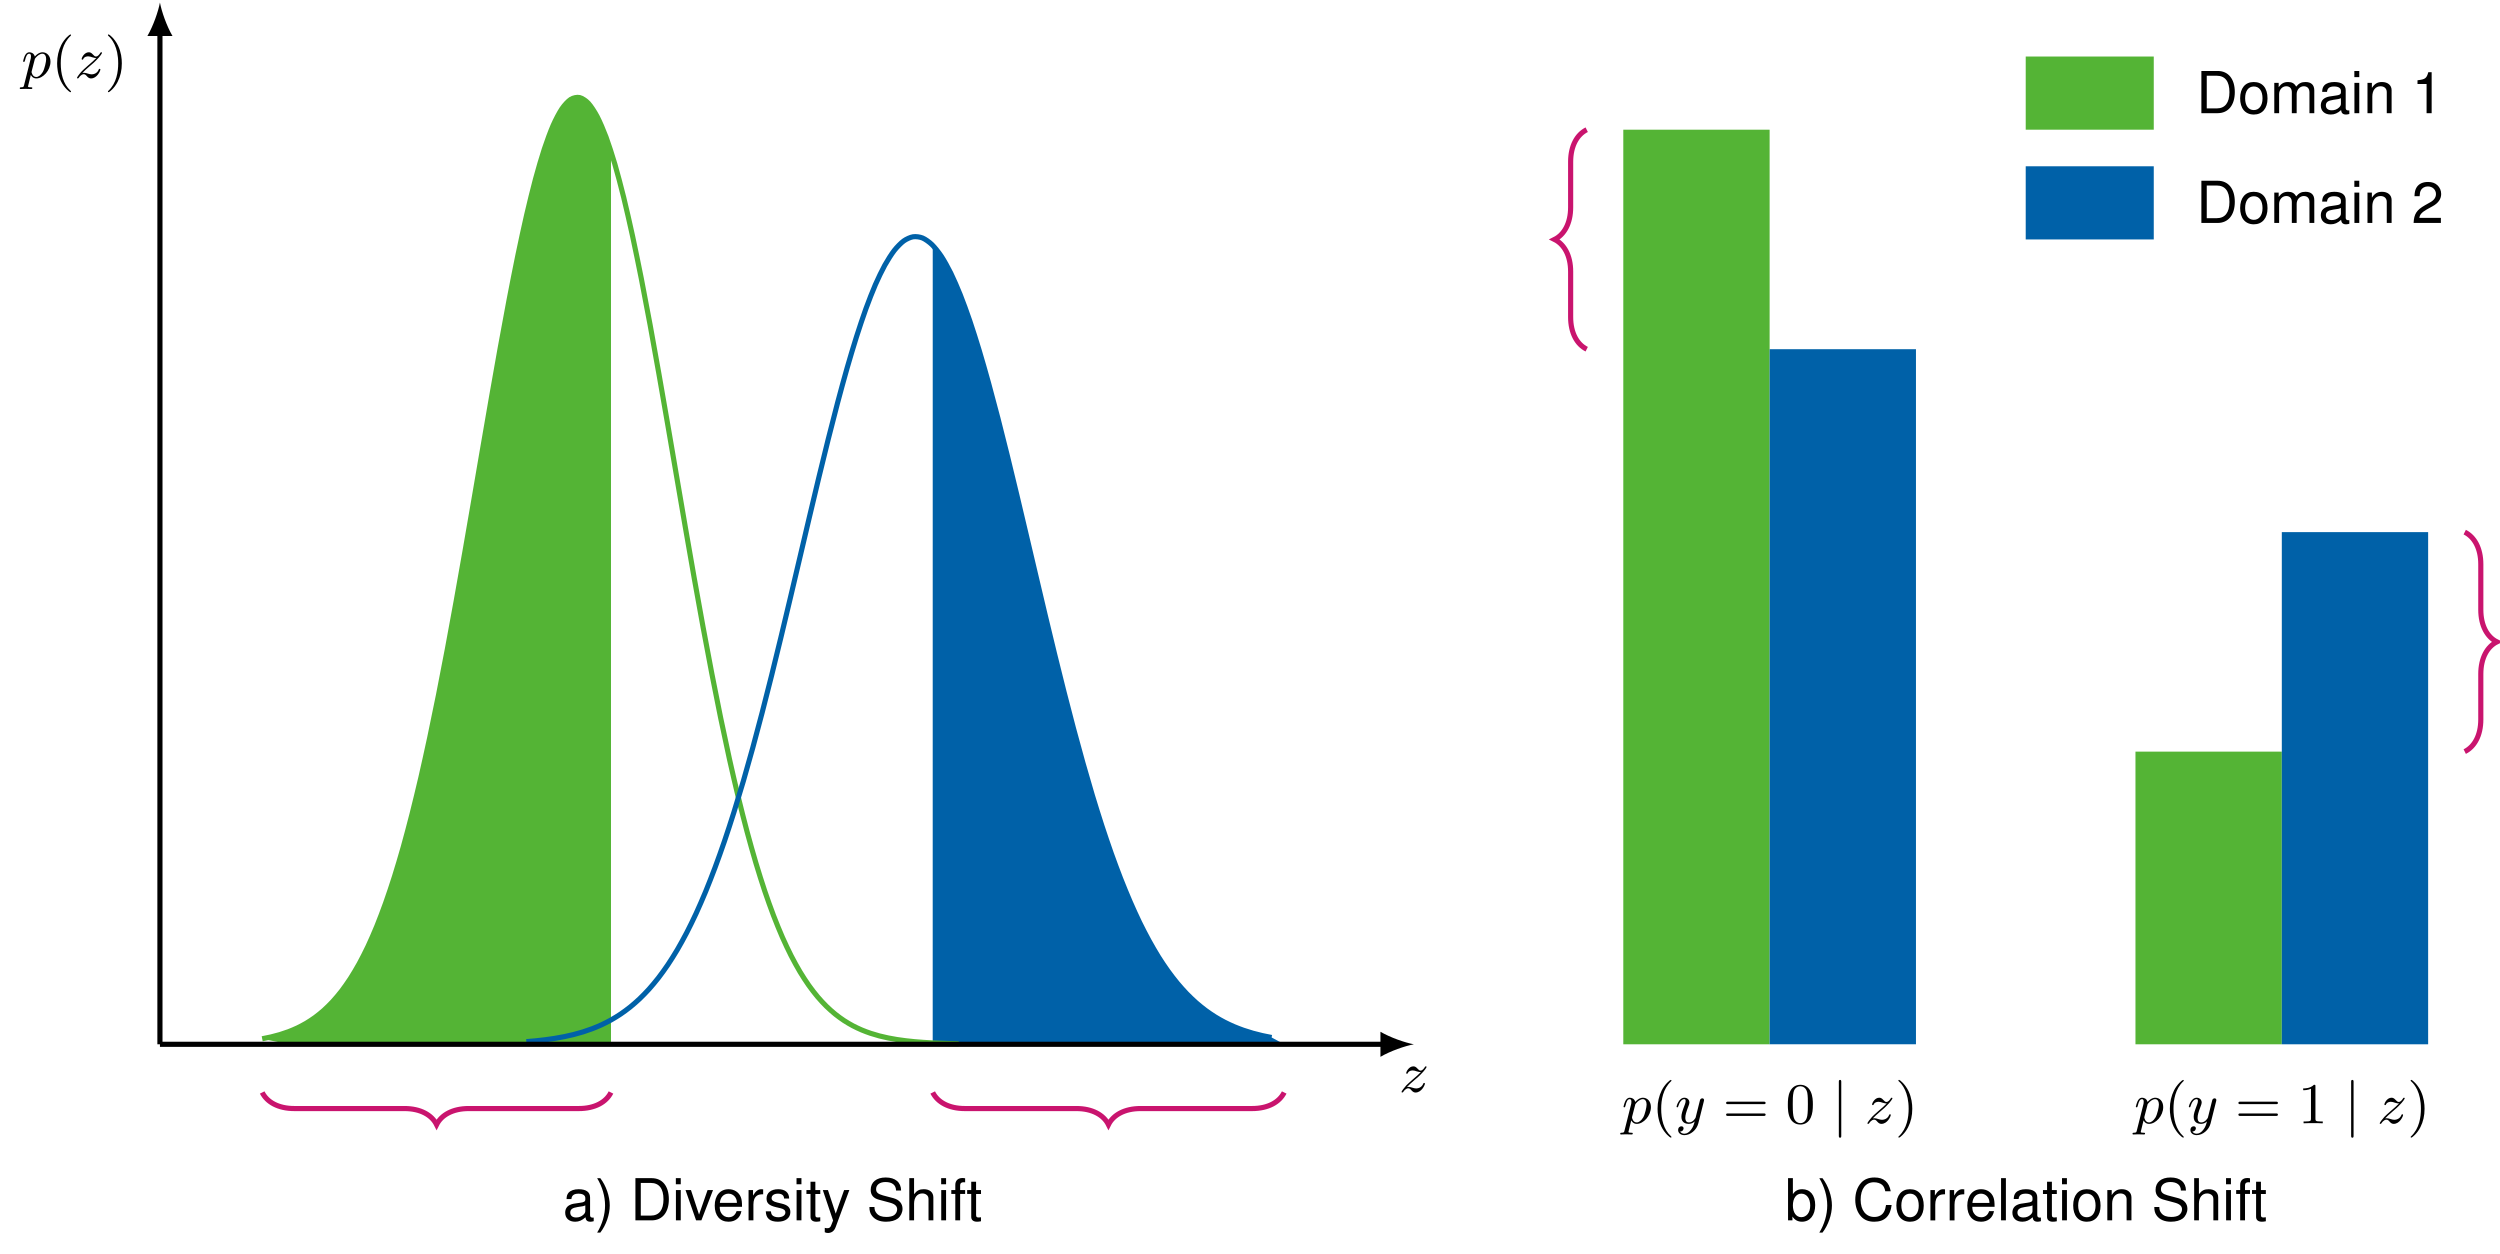 <?xml version="1.0" encoding="UTF-8" standalone="no"?>
<!-- Created with Inkscape (http://www.inkscape.org/) -->

<svg
   version="1.1"
   id="svg1"
   width="516.432"
   height="259.036"
   viewBox="0 0 516.432 259.036"
   xmlns="http://www.w3.org/2000/svg"
   xmlns:svg="http://www.w3.org/2000/svg">
  <defs
     id="defs1" />
  <g
     id="g1">
    <path
       id="path1"
       d="m 20.044,0 h 49.855 l -2.1e-4,138.266 c -0.281,0.877 -0.573,1.743 -0.79,2.327 -0.379,1.02 -0.987,2.432 -1.366,3.157 -0.379,0.725 -0.987,1.658 -1.366,2.069 -0.379,0.411 -0.987,0.81 -1.366,0.895 -0.379,0.085 -0.987,-0.04 -1.366,-0.28 -0.379,-0.24 -0.987,-0.893 -1.366,-1.453 -0.379,-0.56 -0.987,-1.714 -1.366,-2.581 -0.379,-0.867 -0.987,-2.515 -1.366,-3.67 -0.379,-1.155 -0.987,-3.239 -1.366,-4.653 -0.379,-1.413 -0.987,-3.893 -1.366,-5.534 -0.379,-1.641 -0.987,-4.461 -1.366,-6.296 -0.379,-1.835 -0.987,-4.94 -1.366,-6.927 -0.379,-1.987 -0.987,-5.297 -1.366,-7.396 -0.379,-2.099 -0.987,-5.561 -1.366,-7.734 C 50.976,98.019 50.368,94.475 49.989,92.267 49.61,90.06 49.002,86.488 48.623,84.283 48.244,82.077 47.636,78.541 47.257,76.373 46.878,74.204 46.271,70.757 45.892,68.654 45.513,66.55 44.905,63.226 44.526,61.212 44.147,59.198 43.539,56.041 43.16,54.14 42.781,52.238 42.174,49.282 41.795,47.506 41.416,45.73 40.808,42.977 40.429,41.339 40.05,39.702 39.442,37.2 39.063,35.705 38.684,34.211 38.076,31.919 37.697,30.568 37.319,29.218 36.711,27.178 36.332,25.975 35.953,24.771 35.345,22.96 34.966,21.896 34.587,20.831 33.979,19.233 33.6,18.301 33.221,17.368 32.614,15.981 32.235,15.174 31.856,14.368 31.248,13.18 30.869,12.489 30.49,11.797 29.882,10.78 29.503,10.192 29.124,9.604 28.517,8.746 28.138,8.251 27.759,7.756 27.151,7.038 26.772,6.626 26.393,6.213 25.785,5.619 25.406,5.278 25.027,4.938 24.419,4.45 24.04,4.171 23.661,3.892 23.054,3.496 22.675,3.27 22.296,3.044 21.688,2.724 21.309,2.542 20.93,2.361 20.322,2.106 19.943,1.961 19.564,1.817 18.957,1.615 18.578,1.501 18.199,1.387 17.591,1.228 17.212,1.139 16.833,1.05 15.847,0.858 15.846,0.846 Z"
       style="fill:#54b435;fill-opacity:1;fill-rule:nonzero;stroke:none"
       transform="matrix(1.333,0,0,-1.333,33.039,215.723)" />
    <path
       id="path2"
       d="m 119.754,0 h 54.471 l -1.943,1.054 c 0,0 -1.056,0.206 -1.462,0.299 -0.406,0.093 -1.056,0.257 -1.462,0.372 -0.406,0.116 -1.056,0.318 -1.462,0.46 -0.406,0.142 -1.056,0.391 -1.462,0.565 -0.406,0.174 -1.056,0.477 -1.462,0.687 -0.406,0.211 -1.056,0.577 -1.462,0.83 -0.406,0.253 -1.056,0.693 -1.462,0.995 -0.406,0.302 -1.056,0.826 -1.462,1.184 -0.406,0.358 -1.056,0.977 -1.462,1.398 -0.406,0.421 -1.056,1.146 -1.462,1.637 -0.406,0.491 -1.056,1.335 -1.462,1.902 -0.406,0.567 -1.056,1.531 -1.462,2.183 -0.406,0.652 -1.056,1.775 -1.462,2.517 -0.406,0.742 -1.056,1.991 -1.462,2.828 -0.406,0.837 -1.056,2.268 -1.462,3.206 -0.406,0.938 -1.056,2.516 -1.462,3.554 -0.406,1.038 -1.056,2.787 -1.462,3.93 -0.406,1.143 -1.056,3.061 -1.462,4.306 -0.406,1.246 -1.056,3.324 -1.462,4.67 -0.406,1.346 -1.056,3.592 -1.462,5.032 -0.406,1.44 -1.056,3.822 -1.462,5.345 -0.406,1.523 -1.056,4.037 -1.462,5.633 -0.406,1.596 -1.056,4.216 -1.462,5.871 -0.406,1.655 -1.056,4.36 -1.462,6.058 -0.406,1.699 -1.056,4.464 -1.462,6.184 -0.406,1.719 -1.056,4.489 -1.462,6.209 -0.406,1.72 -1.056,4.488 -1.462,6.185 -0.406,1.697 -1.056,4.399 -1.462,6.046 -0.406,1.646 -1.056,4.25 -1.462,5.821 -0.406,1.57 -1.056,4.027 -1.462,5.496 -0.406,1.469 -1.056,3.75 -1.462,5.094 -0.406,1.344 -1.056,3.401 -1.462,4.593 -0.406,1.192 -1.056,2.977 -1.462,3.995 -0.406,1.018 -1.056,2.516 -1.462,3.343 -0.406,0.827 -1.056,1.999 -1.462,2.616 -0.372,0.565 -0.949,1.297 -1.356,1.698 z"
       style="fill:#0061a8;fill-opacity:1;fill-rule:nonzero;stroke:none"
       transform="matrix(1.333,0,0,-1.333,33.039,215.723)" />
    <path
       id="path3"
       d="m 15.846,0.858 c 0,0 0.987,0.192 1.366,0.281 0.379,0.089 0.987,0.248 1.366,0.362 0.379,0.114 0.987,0.316 1.366,0.46 0.379,0.145 0.987,0.4 1.366,0.581 0.379,0.182 0.987,0.501 1.366,0.727 0.379,0.226 0.987,0.623 1.366,0.901 0.379,0.279 0.987,0.767 1.366,1.107 0.379,0.341 0.987,0.935 1.366,1.348 0.379,0.412 0.987,1.13 1.366,1.625 0.379,0.495 0.987,1.353 1.366,1.941 0.379,0.588 0.987,1.605 1.366,2.297 0.379,0.691 0.987,1.879 1.366,2.686 0.379,0.806 0.987,2.194 1.366,3.127 0.379,0.933 0.987,2.53 1.366,3.595 0.379,1.065 0.987,2.876 1.366,4.079 0.379,1.203 0.987,3.244 1.366,4.594 0.379,1.35 0.987,3.642 1.366,5.137 0.379,1.494 0.987,3.997 1.366,5.634 0.379,1.637 0.987,4.391 1.366,6.167 0.379,1.776 0.987,4.732 1.366,6.633 0.379,1.902 0.987,5.058 1.366,7.072 0.379,2.014 0.987,5.338 1.366,7.442 0.379,2.104 0.987,5.551 1.366,7.719 0.379,2.168 0.987,5.705 1.366,7.91 0.379,2.205 0.987,5.777 1.366,7.985 0.379,2.207 0.987,5.752 1.366,7.925 0.379,2.173 0.987,5.635 1.366,7.734 0.379,2.099 0.987,5.409 1.366,7.396 0.379,1.987 0.987,5.092 1.366,6.927 0.379,1.835 0.987,4.655 1.366,6.296 0.379,1.641 0.987,4.121 1.366,5.534 0.379,1.413 0.987,3.498 1.366,4.653 0.379,1.155 0.987,2.802 1.366,3.67 0.379,0.867 0.987,2.021 1.366,2.581 0.379,0.56 0.987,1.212 1.366,1.453 0.379,0.24 0.987,0.366 1.366,0.28 0.379,-0.085 0.987,-0.484 1.366,-0.895 0.379,-0.411 0.987,-1.344 1.366,-2.069 0.379,-0.725 0.987,-2.137 1.366,-3.157 0.379,-1.02 0.987,-2.9 1.366,-4.195 0.379,-1.295 0.987,-3.6 1.366,-5.14 0.379,-1.54 0.987,-4.21 1.366,-5.957 0.379,-1.747 0.987,-4.715 1.366,-6.633 0.379,-1.918 0.987,-5.138 1.366,-7.191 0.379,-2.053 0.987,-5.459 1.366,-7.603 0.379,-2.144 0.987,-5.656 1.366,-7.851 0.379,-2.195 0.987,-5.757 1.366,-7.969 0.379,-2.211 0.987,-5.779 1.366,-7.97 0.379,-2.191 0.987,-5.686 1.366,-7.822 0.379,-2.136 0.987,-5.516 1.366,-7.572 0.379,-2.057 0.987,-5.294 1.366,-7.251 0.379,-1.957 0.987,-5.015 1.366,-6.853 0.379,-1.839 0.987,-4.694 1.366,-6.399 0.379,-1.704 0.987,-4.322 1.366,-5.884 0.379,-1.562 0.987,-3.956 1.366,-5.373 0.379,-1.417 0.987,-3.569 1.366,-4.842 0.379,-1.273 0.987,-3.2 1.366,-4.33 0.379,-1.13 0.987,-2.821 1.366,-3.815 0.379,-0.994 0.987,-2.483 1.366,-3.348 0.379,-0.865 0.987,-2.142 1.366,-2.887 0.379,-0.744 0.987,-1.843 1.366,-2.479 0.379,-0.636 0.987,-1.567 1.366,-2.104 0.379,-0.537 0.987,-1.32 1.366,-1.77 0.379,-0.45 0.987,-1.101 1.366,-1.474 0.379,-0.373 0.987,-0.91 1.366,-1.216 0.379,-0.307 0.987,-0.745 1.366,-0.995 0.379,-0.25 0.987,-0.604 1.366,-0.806 0.379,-0.202 0.987,-0.486 1.366,-0.647 0.379,-0.161 0.987,-0.387 1.366,-0.515 0.379,-0.128 0.987,-0.305 1.366,-0.406 0.379,-0.1 0.987,-0.239 1.366,-0.317 0.379,-0.078 0.987,-0.185 1.366,-0.246 0.379,-0.06 0.987,-0.143 1.366,-0.189 0.379,-0.046 0.987,-0.109 1.366,-0.144 0.379,-0.035 0.987,-0.082 1.366,-0.108 0.379,-0.026 0.987,-0.061 1.366,-0.081 0.379,-0.02 0.987,-0.046 1.366,-0.06 0.379,-0.014 0.987,-0.034 1.366,-0.044 0.379,-0.011 1.366,-0.032 1.366,-0.032"
       style="fill:none;stroke:#54b435;stroke-width:0.797;stroke-linecap:butt;stroke-linejoin:miter;stroke-miterlimit:10;stroke-dasharray:none;stroke-opacity:1"
       transform="matrix(1.333,0,0,-1.333,33.039,215.723)" />
    <path
       id="path4"
       d="m 56.78,0.41 c 0,0 1.056,0.088 1.462,0.129 0.406,0.041 1.056,0.113 1.462,0.165 0.406,0.052 1.056,0.144 1.462,0.21 0.406,0.066 1.056,0.182 1.462,0.264 0.406,0.082 1.056,0.227 1.462,0.33 0.406,0.103 1.056,0.283 1.462,0.41 0.406,0.127 1.056,0.349 1.462,0.505 0.406,0.156 1.056,0.427 1.462,0.617 0.406,0.189 1.056,0.519 1.462,0.748 0.406,0.229 1.056,0.627 1.462,0.901 0.406,0.274 1.056,0.75 1.462,1.076 0.406,0.326 1.056,0.891 1.462,1.276 0.406,0.385 1.056,1.05 1.462,1.501 0.406,0.451 1.056,1.227 1.462,1.751 0.406,0.524 1.056,1.424 1.462,2.028 0.406,0.604 1.056,1.633 1.462,2.324 0.406,0.691 1.056,1.871 1.462,2.654 0.406,0.783 1.056,2.109 1.462,2.99 0.406,0.88 1.056,2.372 1.462,3.355 0.406,0.983 1.056,2.646 1.462,3.732 0.406,1.086 1.056,2.904 1.462,4.092 0.406,1.188 1.056,3.178 1.462,4.469 0.406,1.291 1.056,3.445 1.462,4.833 0.406,1.388 1.056,3.691 1.462,5.169 0.406,1.478 1.056,3.925 1.462,5.483 0.406,1.558 1.056,4.12 1.462,5.746 0.406,1.626 1.056,4.294 1.462,5.972 0.406,1.678 1.056,4.411 1.462,6.12 0.406,1.709 1.056,4.476 1.462,6.197 0.406,1.721 1.056,4.497 1.462,6.21 0.406,1.713 1.056,4.456 1.462,6.133 0.406,1.678 1.056,4.342 1.462,5.958 0.406,1.617 1.056,4.164 1.462,5.694 0.406,1.53 1.056,3.918 1.462,5.334 0.406,1.415 1.056,3.59 1.462,4.868 0.406,1.278 1.056,3.226 1.462,4.345 0.406,1.119 1.056,2.784 1.462,3.718 0.406,0.934 1.056,2.28 1.462,3.015 0.406,0.734 1.056,1.758 1.462,2.279 0.406,0.521 1.056,1.183 1.462,1.478 0.406,0.295 1.056,0.587 1.462,0.651 0.406,0.064 1.056,-0.02 1.462,-0.189 0.406,-0.169 1.056,-0.63 1.462,-1.026 0.406,-0.396 1.056,-1.211 1.462,-1.827 0.406,-0.616 1.056,-1.789 1.462,-2.616 0.406,-0.827 1.056,-2.325 1.462,-3.343 0.406,-1.018 1.056,-2.803 1.462,-3.995 0.406,-1.192 1.056,-3.249 1.462,-4.593 0.406,-1.344 1.056,-3.624 1.462,-5.094 0.406,-1.469 1.056,-3.926 1.462,-5.496 0.406,-1.57 1.056,-4.174 1.462,-5.821 0.406,-1.646 1.056,-4.349 1.462,-6.046 0.406,-1.697 1.056,-4.465 1.462,-6.185 0.406,-1.72 1.056,-4.489 1.462,-6.209 0.406,-1.719 1.056,-4.485 1.462,-6.184 0.406,-1.699 1.056,-4.403 1.462,-6.058 0.406,-1.655 1.056,-4.275 1.462,-5.871 0.406,-1.596 1.056,-4.11 1.462,-5.633 0.406,-1.523 1.056,-3.905 1.462,-5.345 0.406,-1.44 1.056,-3.686 1.462,-5.032 0.406,-1.346 1.056,-3.425 1.462,-4.67 0.406,-1.246 1.056,-3.164 1.462,-4.306 0.406,-1.143 1.056,-2.891 1.462,-3.93 0.406,-1.038 1.056,-2.616 1.462,-3.554 0.406,-0.938 1.056,-2.369 1.462,-3.206 0.406,-0.837 1.056,-2.087 1.462,-2.828 0.406,-0.742 1.056,-1.865 1.462,-2.517 0.406,-0.652 1.056,-1.617 1.462,-2.183 0.406,-0.567 1.056,-1.411 1.462,-1.902 0.406,-0.491 1.056,-1.216 1.462,-1.637 0.406,-0.421 1.056,-1.04 1.462,-1.398 0.406,-0.358 1.056,-0.882 1.462,-1.184 0.406,-0.302 1.056,-0.742 1.462,-0.995 0.406,-0.253 1.056,-0.62 1.462,-0.83 0.406,-0.211 1.056,-0.514 1.462,-0.687 0.406,-0.174 1.056,-0.422 1.462,-0.565 0.406,-0.142 1.056,-0.345 1.462,-0.46 0.406,-0.116 1.056,-0.279 1.462,-0.372 0.406,-0.093 1.462,-0.299 1.462,-0.299"
       style="fill:none;stroke:#0061a8;stroke-width:0.797;stroke-linecap:butt;stroke-linejoin:miter;stroke-miterlimit:10;stroke-dasharray:none;stroke-opacity:1"
       transform="matrix(1.333,0,0,-1.333,33.039,215.723)" />
    <path
       id="path5"
       d="m 15.846,-7.466 c 0.747,-1.494 2.491,-2.491 4.981,-2.491 h 17.064 c 2.491,0 4.234,-0.996 4.981,-2.491 0.747,1.494 2.491,2.491 4.981,2.491 h 17.064 c 2.491,0 4.234,0.996 4.981,2.491"
       style="fill:none;stroke:#c9146e;stroke-width:0.797;stroke-linecap:butt;stroke-linejoin:miter;stroke-miterlimit:10;stroke-dasharray:none;stroke-opacity:1"
       transform="matrix(1.333,0,0,-1.333,33.039,215.723)" />
    <path
       id="path6"
       d="m 119.754,-7.466 c 0.747,-1.494 2.491,-2.491 4.981,-2.491 h 17.274 c 2.491,0 4.234,-0.996 4.981,-2.491 0.747,1.494 2.491,2.491 4.981,2.491 h 17.274 c 2.491,0 4.234,0.996 4.981,2.491"
       style="fill:none;stroke:#c9146e;stroke-width:0.797;stroke-linecap:butt;stroke-linejoin:miter;stroke-miterlimit:10;stroke-dasharray:none;stroke-opacity:1"
       transform="matrix(1.333,0,0,-1.333,33.039,215.723)" />
    <path
       id="path7"
       d="m 4.794,-0.432 c -0.082,0.012 -0.117,0.012 -0.152,0.012 -0.27,0 -0.41,-0.129 -0.41,-0.363 v -2.766 c 0,-0.832 -0.609,-1.277 -1.77,-1.277 -0.68,0 -1.242,0.188 -1.559,0.539 -0.211,0.246 -0.305,0.516 -0.316,0.984 H 1.337 c 0.059,-0.574 0.398,-0.832 1.102,-0.832 0.668,0 1.055,0.246 1.055,0.691 v 0.199 c 0,0.316 -0.188,0.445 -0.785,0.516 -1.055,0.141 -1.219,0.176 -1.5,0.293 -0.551,0.223 -0.832,0.645 -0.832,1.254 0,0.855 0.598,1.395 1.547,1.395 0.586,0 1.066,-0.211 1.594,-0.691 0.047,0.469 0.281,0.691 0.773,0.691 0.152,0 0.27,-0.023 0.504,-0.082 z M 3.494,-1.475 c 0,0.246 -0.082,0.398 -0.305,0.609 C 2.884,-0.585 2.521,-0.444 2.076,-0.444 c -0.574,0 -0.914,-0.281 -0.914,-0.762 0,-0.492 0.328,-0.738 1.125,-0.855 C 3.072,-2.167 3.236,-2.202 3.494,-2.319 Z m 2.323,3.375 c 0.902,-1.172 1.465,-2.801 1.465,-4.207 0,-1.418 -0.562,-3.047 -1.465,-4.23 H 5.325 c 0.785,1.289 1.23,2.789 1.23,4.23 0,1.418 -0.445,2.941 -1.23,4.207 z M 11.26,0.001 h 2.52 c 1.652,0 2.66,-1.242 2.66,-3.27 0,-2.027 -0.996,-3.27 -2.66,-3.27 H 11.26 Z M 12.092,-0.737 V -5.799 h 1.547 c 1.289,0 1.969,0.867 1.969,2.543 0,1.641 -0.68,2.52 -1.969,2.52 z m 6.193,-3.961 h -0.75 v 4.699 h 0.75 z m 0,-1.84 h -0.762 v 0.949 h 0.762 z m 3.196,6.539 1.805,-4.699 h -0.844 l -1.324,3.809 -1.254,-3.809 h -0.844 l 1.641,4.699 z m 6.299,-2.098 c 0,-0.715 -0.047,-1.148 -0.188,-1.5 -0.305,-0.773 -1.02,-1.23 -1.898,-1.23 -1.301,0 -2.145,0.996 -2.145,2.543 0,1.547 0.809,2.496 2.133,2.496 1.066,0 1.816,-0.609 2.004,-1.641 h -0.75 c -0.211,0.621 -0.633,0.949 -1.23,0.949 -0.48,0 -0.879,-0.223 -1.125,-0.609 -0.188,-0.27 -0.246,-0.539 -0.258,-1.008 z m -3.434,-0.609 c 0.059,-0.867 0.586,-1.43 1.336,-1.43 0.738,0 1.301,0.609 1.301,1.371 0,0.023 0,0.035 0,0.059 z m 4.447,-1.992 v 4.699 h 0.75 v -2.438 c 0,-0.668 0.176,-1.113 0.527,-1.371 0.234,-0.176 0.457,-0.223 0.984,-0.234 V -4.803 c -0.129,-0.023 -0.199,-0.023 -0.293,-0.023 -0.48,0 -0.855,0.281 -1.277,0.984 v -0.855 z m 6.29,1.312 c -0.012,-0.926 -0.621,-1.441 -1.699,-1.441 -1.102,0 -1.805,0.562 -1.805,1.43 0,0.738 0.375,1.09 1.488,1.359 l 0.703,0.164 c 0.516,0.129 0.727,0.316 0.727,0.656 0,0.434 -0.445,0.738 -1.102,0.738 -0.398,0 -0.738,-0.117 -0.926,-0.316 -0.117,-0.141 -0.176,-0.27 -0.223,-0.598 h -0.785 c 0.035,1.078 0.645,1.605 1.875,1.605 1.184,0 1.934,-0.586 1.934,-1.488 0,-0.703 -0.398,-1.09 -1.324,-1.312 l -0.715,-0.176 c -0.609,-0.141 -0.867,-0.34 -0.867,-0.668 0,-0.434 0.375,-0.703 0.984,-0.703 0.609,0 0.926,0.258 0.949,0.75 z m 1.904,-1.312 h -0.75 v 4.699 h 0.75 z m 0,-1.84 h -0.762 v 0.949 h 0.762 z m 2.918,1.84 h -0.762 v -1.289 h -0.75 v 1.289 h -0.633 v 0.609 h 0.633 V -0.538 c 0,0.48 0.328,0.75 0.902,0.75 0.188,0 0.363,-0.023 0.609,-0.07 V -0.479 C 39.813,-0.456 39.696,-0.444 39.555,-0.444 c -0.328,0 -0.41,-0.094 -0.41,-0.422 v -3.223 h 0.762 z m 3.697,0 -1.301,3.656 -1.207,-3.656 h -0.797 l 1.594,4.723 -0.293,0.738 c -0.117,0.328 -0.281,0.457 -0.598,0.457 -0.105,0 -0.234,-0.012 -0.398,-0.059 V 1.841 c 0.152,0.082 0.305,0.117 0.504,0.117 0.246,0 0.504,-0.082 0.703,-0.223 0.234,-0.176 0.363,-0.375 0.504,-0.75 l 2.098,-5.684 z m 8.83,0.082 c -0.012,-1.277 -0.891,-2.027 -2.391,-2.027 -1.441,0 -2.32,0.738 -2.32,1.922 0,0.797 0.422,1.301 1.277,1.523 l 1.617,0.434 c 0.832,0.211 1.207,0.539 1.207,1.055 0,0.352 -0.188,0.703 -0.469,0.902 -0.258,0.176 -0.668,0.281 -1.195,0.281 -0.715,0 -1.195,-0.176 -1.512,-0.551 -0.246,-0.281 -0.352,-0.598 -0.34,-0.996 h -0.785 c 0,0.598 0.117,0.984 0.387,1.348 0.445,0.609 1.195,0.938 2.191,0.938 0.785,0 1.418,-0.188 1.84,-0.504 0.434,-0.352 0.715,-0.937 0.715,-1.5 0,-0.809 -0.504,-1.395 -1.395,-1.641 L 49.622,-3.866 c -0.785,-0.223 -1.066,-0.469 -1.066,-0.973 0,-0.668 0.574,-1.102 1.453,-1.102 1.043,0 1.629,0.469 1.641,1.324 z m 1.271,-1.922 v 6.539 h 0.738 v -2.59 c 0,-0.961 0.504,-1.582 1.277,-1.582 0.234,0 0.48,0.07 0.656,0.211 0.223,0.152 0.305,0.375 0.305,0.703 v 3.258 h 0.75 v -3.551 c 0,-0.785 -0.562,-1.277 -1.477,-1.277 -0.668,0 -1.066,0.199 -1.512,0.773 V -6.538 Z m 5.698,1.84 h -0.75 v 4.699 h 0.75 z m 0,-1.84 h -0.762 v 0.949 h 0.762 z m 2.953,1.84 h -0.773 v -0.738 c 0,-0.305 0.176,-0.469 0.516,-0.469 0.07,0 0.094,0 0.258,0.012 v -0.621 c -0.164,-0.035 -0.27,-0.047 -0.422,-0.047 -0.68,0 -1.102,0.398 -1.102,1.066 v 0.797 h -0.621 v 0.609 h 0.621 v 4.09 h 0.75 v -4.09 h 0.773 z m 2.458,0 h -0.762 v -1.289 h -0.75 v 1.289 h -0.633 v 0.609 h 0.633 V -0.538 c 0,0.48 0.328,0.75 0.902,0.75 0.188,0 0.363,-0.023 0.609,-0.07 V -0.479 C 64.721,-0.456 64.604,-0.444 64.463,-0.444 c -0.328,0 -0.41,-0.094 -0.41,-0.422 v -3.223 h 0.762 z m 0,0"
       style="fill:#000000;fill-opacity:1;fill-rule:nonzero;stroke:none"
       aria-label="a)DiversityShift"
       transform="matrix(1.333,0,0,1.333,116.252,252.092)" />
    <path
       id="path8"
       d="M 1.243,-0.763 C 1.431,-0.986 1.923,-1.431 2.31,-1.759 c 0.668,-0.562 0.879,-0.762 0.996,-0.891 0.727,-0.703 0.973,-1.16 0.973,-1.219 0,0 0,-0.094 -0.117,-0.094 -0.082,0 -0.094,0.023 -0.141,0.094 -0.117,0.188 -0.363,0.562 -0.668,0.562 -0.176,0 -0.293,-0.094 -0.504,-0.328 -0.211,-0.234 -0.387,-0.328 -0.621,-0.328 -0.68,0 -1.102,0.82 -1.102,1.043 0,0.035 0.012,0.105 0.117,0.105 0.082,0 0.117,-0.059 0.117,-0.082 0.176,-0.434 0.703,-0.434 0.773,-0.434 0.211,0 0.422,0.07 0.621,0.141 0.352,0.117 0.504,0.117 0.645,0.117 -0.281,0.305 -0.785,0.738 -1.348,1.219 -0.445,0.387 -0.727,0.656 -0.926,0.855 -0.328,0.352 -0.727,0.902 -0.727,0.996 0,0.059 0.035,0.094 0.117,0.094 0.07,0 0.094,-0.035 0.141,-0.082 C 1.009,-0.528 1.337,-0.564 1.431,-0.564 c 0.234,0 0.352,0.129 0.551,0.363 C 2.193,0.022 2.38,0.093 2.568,0.093 c 0.926,0 1.453,-1.148 1.453,-1.383 0,-0.082 -0.059,-0.105 -0.117,-0.105 -0.094,0 -0.105,0.059 -0.129,0.094 -0.246,0.668 -0.879,0.762 -1.113,0.762 -0.164,0 -0.352,-0.047 -0.621,-0.129 -0.176,-0.059 -0.387,-0.117 -0.574,-0.117 -0.094,0 -0.188,0.012 -0.223,0.023 z m 0,0"
       style="fill:#000000;fill-opacity:1;fill-rule:nonzero;stroke:none"
       aria-label="z"
       transform="matrix(1.333,0,0,1.333,288.987,225.564)" />
    <path
       id="path9"
       d="m 0.411,1.126 c -0.059,0.258 -0.082,0.34 -0.469,0.34 -0.094,0 -0.199,0 -0.199,0.152 0,0.047 0.012,0.117 0.117,0.117 L 0.247,1.723 c 0.047,-0.012 0.258,-0.012 0.387,-0.012 0.152,0 0.305,0.012 0.457,0.012 0.141,0 0.293,0.012 0.422,0.012 0.059,0 0.176,0 0.176,-0.152 0,-0.117 -0.094,-0.117 -0.246,-0.117 -0.422,0 -0.422,-0.07 -0.422,-0.152 0,-0.047 0.07,-0.293 0.105,-0.434 l 0.328,-1.336 c 0.094,0.188 0.34,0.551 0.855,0.551 1.043,0 2.191,-1.254 2.191,-2.602 0,-0.914 -0.562,-1.453 -1.242,-1.453 -0.188,0 -0.633,0.047 -1.184,0.656 -0.129,-0.504 -0.539,-0.656 -0.844,-0.656 -0.375,0 -0.563,0.281 -0.691,0.516 -0.152,0.316 -0.281,0.832 -0.281,0.867 0,0.082 0.07,0.105 0.129,0.105 0.094,0 0.117,-0.047 0.164,-0.223 0.164,-0.715 0.352,-1.043 0.656,-1.043 0.27,0 0.27,0.281 0.27,0.422 0,0.07 -0.012,0.211 -0.023,0.281 z m 1.629,-3.891 c 0.035,-0.176 0.035,-0.188 0.152,-0.328 0.246,-0.305 0.656,-0.645 1.055,-0.645 0.422,0 0.586,0.422 0.586,0.844 0,0.398 -0.246,1.512 -0.527,1.992 -0.305,0.504 -0.68,0.773 -1.008,0.773 -0.586,0 -0.727,-0.703 -0.727,-0.762 0,-0.059 0.012,-0.105 0.023,-0.152 z m 0,0"
       style="fill:#000000;fill-opacity:1;fill-rule:nonzero;stroke:none"
       aria-label="p"
       transform="matrix(1.333,0,0,1.333,4.428,16.077)" />
    <path
       id="path10"
       d="m 3.06,2.133 c 0,-0.047 -0.023,-0.07 -0.082,-0.129 -1.16,-1.066 -1.512,-2.672 -1.512,-4.242 0,-1.395 0.27,-3.082 1.535,-4.277 0.035,-0.035 0.059,-0.07 0.059,-0.105 0,-0.07 -0.047,-0.105 -0.105,-0.105 -0.105,0 -0.914,0.645 -1.406,1.629 -0.422,0.855 -0.645,1.781 -0.645,2.848 0,0.645 0.082,1.664 0.574,2.73 0.527,1.102 1.371,1.746 1.477,1.746 0.059,0 0.105,-0.035 0.105,-0.094 z m 0,0"
       style="fill:#000000;fill-opacity:1;fill-rule:nonzero;stroke:none"
       aria-label="("
       transform="matrix(1.333,0,0,1.333,10.596,16.077)" />
    <path
       id="path11"
       d="m 1.243,-0.761 c 0.188,-0.223 0.68,-0.668 1.066,-0.996 0.668,-0.562 0.879,-0.762 0.996,-0.891 0.727,-0.703 0.973,-1.16 0.973,-1.219 0,0 0,-0.094 -0.117,-0.094 -0.082,0 -0.094,0.023 -0.141,0.094 -0.117,0.188 -0.363,0.562 -0.668,0.562 -0.176,0 -0.293,-0.094 -0.504,-0.328 -0.211,-0.234 -0.387,-0.328 -0.621,-0.328 -0.68,0 -1.102,0.82 -1.102,1.043 0,0.035 0.012,0.105 0.117,0.105 0.082,0 0.117,-0.059 0.117,-0.082 0.176,-0.434 0.703,-0.434 0.773,-0.434 0.211,0 0.422,0.07 0.621,0.141 0.352,0.117 0.504,0.117 0.645,0.117 -0.281,0.305 -0.785,0.738 -1.348,1.219 C 1.607,-1.464 1.325,-1.195 1.126,-0.996 0.798,-0.644 0.4,-0.093 0.4,5.9375e-4 c 0,0.059 0.035,0.094 0.117,0.094 0.07,0 0.094,-0.035 0.141,-0.082 0.352,-0.539 0.68,-0.574 0.773,-0.574 0.234,0 0.352,0.129 0.551,0.363 0.211,0.223 0.398,0.293 0.586,0.293 0.926,0 1.453,-1.148 1.453,-1.383 0,-0.082 -0.059,-0.105 -0.117,-0.105 -0.094,0 -0.105,0.059 -0.129,0.094 -0.246,0.668 -0.879,0.762 -1.113,0.762 -0.164,0 -0.352,-0.047 -0.621,-0.129 -0.176,-0.059 -0.387,-0.117 -0.574,-0.117 -0.094,0 -0.188,0.012 -0.223,0.023 z m 0,0"
       style="fill:#000000;fill-opacity:1;fill-rule:nonzero;stroke:none"
       aria-label="z"
       transform="matrix(1.333,0,0,1.333,15.373,16.077)" />
    <path
       id="path12"
       d="m 2.672,-2.249 c 0,-0.738 -0.105,-1.723 -0.574,-2.719 -0.527,-1.102 -1.359,-1.758 -1.465,-1.758 -0.094,0 -0.117,0.07 -0.117,0.105 0,0.035 0.023,0.07 0.082,0.129 0.527,0.469 1.512,1.688 1.512,4.242 0,1.277 -0.234,3.07 -1.535,4.277 -0.023,0.023 -0.059,0.059 -0.059,0.105 0,0.023 0.023,0.094 0.117,0.094 0.105,0 0.914,-0.645 1.395,-1.617 C 2.461,-0.245 2.672,-1.171 2.672,-2.249 Z m 0,0"
       style="fill:#000000;fill-opacity:1;fill-rule:nonzero;stroke:none"
       aria-label=")"
       transform="matrix(1.333,0,0,1.333,21.605,16.077)" />
    <path
       id="path13"
       d="m 226.774,0 h 22.677 v 141.734 h -22.677 z"
       style="fill:#54b435;fill-opacity:1;fill-rule:nonzero;stroke:none"
       transform="matrix(1.333,0,0,-1.333,33.039,215.723)" />
    <path
       id="path14"
       d="m 249.452,0 h 22.677 V 107.718 H 249.452 Z"
       style="fill:#0061a8;fill-opacity:1;fill-rule:nonzero;stroke:none"
       transform="matrix(1.333,0,0,-1.333,33.039,215.723)" />
    <path
       id="path15"
       d="m 0.41,1.125 c -0.059,0.258 -0.082,0.34 -0.469,0.34 -0.094,0 -0.199,0 -0.199,0.152 0,0.047 0.012,0.117 0.117,0.117 l 0.387,-0.012 c 0.047,-0.012 0.258,-0.012 0.387,-0.012 0.152,0 0.305,0.012 0.457,0.012 0.141,0 0.293,0.012 0.422,0.012 0.059,0 0.176,0 0.176,-0.152 0,-0.117 -0.094,-0.117 -0.246,-0.117 -0.422,0 -0.422,-0.07 -0.422,-0.152 0,-0.047 0.07,-0.293 0.105,-0.434 l 0.328,-1.336 c 0.094,0.188 0.34,0.551 0.855,0.551 1.043,0 2.191,-1.254 2.191,-2.602 0,-0.914 -0.562,-1.453 -1.242,-1.453 -0.188,0 -0.633,0.047 -1.184,0.656 -0.129,-0.504 -0.539,-0.656 -0.844,-0.656 -0.375,0 -0.562,0.281 -0.691,0.516 -0.152,0.316 -0.281,0.832 -0.281,0.867 0,0.082 0.07,0.105 0.129,0.105 0.094,0 0.117,-0.047 0.164,-0.223 0.164,-0.715 0.352,-1.043 0.656,-1.043 0.27,0 0.27,0.281 0.27,0.422 0,0.07 -0.012,0.211 -0.023,0.281 z m 1.629,-3.891 c 0.035,-0.176 0.035,-0.188 0.152,-0.328 0.246,-0.305 0.656,-0.645 1.055,-0.645 0.422,0 0.586,0.422 0.586,0.844 0,0.398 -0.246,1.512 -0.527,1.992 -0.305,0.504 -0.68,0.773 -1.008,0.773 -0.586,0 -0.727,-0.703 -0.727,-0.762 0,-0.059 0.012,-0.105 0.023,-0.152 z m 0,0"
       style="fill:#000000;fill-opacity:1;fill-rule:nonzero;stroke:none"
       aria-label="p"
       transform="matrix(1.333,0,0,1.333,335.036,232.039)" />
    <path
       id="path16"
       d="m 3.058,2.133 c 0,-0.047 -0.023,-0.07 -0.082,-0.129 -1.16,-1.066 -1.512,-2.672 -1.512,-4.242 0,-1.395 0.27,-3.082 1.535,-4.277 0.035,-0.035 0.059,-0.07 0.059,-0.105 0,-0.07 -0.047,-0.105 -0.105,-0.105 -0.105,0 -0.914,0.645 -1.406,1.629 -0.422,0.855 -0.645,1.781 -0.645,2.848 0,0.645 0.082,1.664 0.574,2.73 C 2.003,1.582 2.847,2.227 2.952,2.227 c 0.059,0 0.105,-0.035 0.105,-0.094 z m 0,0"
       style="fill:#000000;fill-opacity:1;fill-rule:nonzero;stroke:none"
       aria-label="("
       transform="matrix(1.333,0,0,1.333,341.204,232.039)" />
    <path
       id="path17"
       d="m 4.501,-3.457 c 0.012,-0.035 0.023,-0.094 0.023,-0.152 0,-0.105 -0.082,-0.258 -0.27,-0.258 -0.117,0 -0.281,0.07 -0.352,0.246 -0.012,0.035 -0.105,0.398 -0.152,0.598 l -0.445,1.793 c -0.082,0.258 -0.082,0.281 -0.094,0.363 -0.012,0.035 -0.387,0.738 -1.031,0.738 -0.562,0 -0.562,-0.562 -0.562,-0.727 0,-0.41 0.117,-0.844 0.504,-1.852 0.07,-0.211 0.129,-0.328 0.129,-0.504 0,-0.434 -0.328,-0.75 -0.773,-0.75 -0.855,0 -1.219,1.277 -1.219,1.383 0,0.082 0.07,0.105 0.129,0.105 0.094,0 0.105,-0.059 0.141,-0.176 0.188,-0.656 0.551,-1.09 0.926,-1.09 0.211,0 0.211,0.176 0.211,0.293 0,0.152 -0.035,0.316 -0.117,0.527 -0.422,1.113 -0.539,1.488 -0.539,1.922 0,0.996 0.809,1.09 1.148,1.09 0.434,0 0.75,-0.223 0.914,-0.387 C 2.954,0.164 2.849,0.563 2.497,1.008 2.228,1.371 1.876,1.617 1.478,1.617 c -0.246,0 -0.539,-0.094 -0.668,-0.34 0.469,0 0.539,-0.398 0.539,-0.492 0,-0.199 -0.141,-0.316 -0.34,-0.316 -0.223,0 -0.504,0.164 -0.504,0.586 0,0.457 0.41,0.785 0.973,0.785 0.914,0 1.898,-0.785 2.156,-1.828 z m 0,0"
       style="fill:#000000;fill-opacity:1;fill-rule:nonzero;stroke:none"
       aria-label="y"
       transform="matrix(1.333,0,0,1.333,345.983,232.039)" />
    <path
       id="path18"
       d="m 6.351,-2.965 c 0.117,0 0.293,0 0.293,-0.188 0,-0.199 -0.199,-0.199 -0.328,-0.199 H 0.843 c -0.141,0 -0.328,0 -0.328,0.199 0,0.188 0.176,0.188 0.293,0.188 z m -0.035,1.828 c 0.129,0 0.328,0 0.328,-0.199 0,-0.188 -0.176,-0.188 -0.293,-0.188 H 0.808 c -0.117,0 -0.293,0 -0.293,0.188 0,0.199 0.188,0.199 0.328,0.199 z m 7.649,-1.734 c 0,-0.598 -0.023,-1.371 -0.34,-2.039 -0.398,-0.844 -1.078,-1.055 -1.594,-1.055 -0.539,0 -1.219,0.211 -1.617,1.066 -0.293,0.621 -0.328,1.348 -0.328,2.027 0,0.586 0.012,1.453 0.398,2.168 0.422,0.762 1.125,0.902 1.535,0.902 0.586,0 1.242,-0.258 1.617,-1.078 0.27,-0.598 0.328,-1.277 0.328,-1.992 z m -1.934,2.848 c -0.27,0 -0.914,-0.129 -1.09,-1.137 -0.094,-0.539 -0.094,-1.301 -0.094,-1.816 0,-0.609 0,-1.312 0.117,-1.816 0.176,-0.797 0.75,-0.949 1.055,-0.949 0.34,0 0.902,0.176 1.078,1.008 0.094,0.492 0.094,1.195 0.094,1.758 0,0.551 0,1.312 -0.094,1.84 -0.188,1.02 -0.844,1.113 -1.066,1.113 z m 0,0"
       style="fill:#000000;fill-opacity:1;fill-rule:nonzero;stroke:none"
       aria-label="=0"
       transform="matrix(1.333,0,0,1.333,355.876,232.039)" />
    <path
       id="path19"
       d="m 1.465,-6.386 c 0,-0.152 0,-0.34 -0.188,-0.34 -0.188,0 -0.188,0.176 -0.188,0.34 v 8.297 c 0,0.152 0,0.328 0.188,0.328 0.188,0 0.188,-0.164 0.188,-0.328 z m 0,0"
       style="fill:#000000;fill-opacity:1;fill-rule:nonzero;stroke:none"
       aria-label="|"
       transform="matrix(1.333,0,0,1.333,378.403,232.039)" />
    <path
       id="path20"
       d="m 1.241,-0.761 c 0.188,-0.223 0.68,-0.668 1.066,-0.996 0.668,-0.562 0.879,-0.762 0.996,-0.891 0.727,-0.703 0.973,-1.16 0.973,-1.219 0,0 0,-0.094 -0.117,-0.094 -0.082,0 -0.094,0.023 -0.141,0.094 -0.117,0.188 -0.363,0.562 -0.668,0.562 -0.176,0 -0.293,-0.094 -0.504,-0.328 -0.211,-0.234 -0.387,-0.328 -0.621,-0.328 -0.68,0 -1.102,0.82 -1.102,1.043 0,0.035 0.012,0.105 0.117,0.105 0.082,0 0.117,-0.059 0.117,-0.082 0.176,-0.434 0.703,-0.434 0.773,-0.434 0.211,0 0.422,0.07 0.621,0.141 0.352,0.117 0.504,0.117 0.645,0.117 -0.281,0.305 -0.785,0.738 -1.348,1.219 -0.445,0.387 -0.727,0.656 -0.926,0.855 -0.328,0.352 -0.727,0.902 -0.727,0.996 0,0.059 0.035,0.094 0.117,0.094 0.07,0 0.094,-0.035 0.141,-0.082 0.352,-0.539 0.68,-0.574 0.773,-0.574 0.234,0 0.352,0.129 0.551,0.363 0.211,0.223 0.398,0.293 0.586,0.293 0.926,0 1.453,-1.148 1.453,-1.383 0,-0.082 -0.059,-0.105 -0.117,-0.105 -0.094,0 -0.105,0.059 -0.129,0.094 -0.246,0.668 -0.879,0.762 -1.113,0.762 -0.164,0 -0.352,-0.047 -0.621,-0.129 -0.176,-0.059 -0.387,-0.117 -0.574,-0.117 -0.094,0 -0.188,0.012 -0.223,0.023 z m 0,0"
       style="fill:#000000;fill-opacity:1;fill-rule:nonzero;stroke:none"
       aria-label="z"
       transform="matrix(1.333,0,0,1.333,385.228,232.039)" />
    <path
       id="path21"
       d="m 2.673,-2.25 c 0,-0.738 -0.105,-1.723 -0.574,-2.719 -0.527,-1.102 -1.359,-1.758 -1.465,-1.758 -0.094,0 -0.117,0.07 -0.117,0.105 0,0.035 0.023,0.07 0.082,0.129 0.527,0.469 1.512,1.688 1.512,4.242 0,1.277 -0.234,3.07 -1.535,4.277 -0.023,0.023 -0.059,0.059 -0.059,0.105 0,0.023 0.023,0.094 0.117,0.094 0.105,0 0.914,-0.645 1.395,-1.617 0.434,-0.855 0.645,-1.781 0.645,-2.859 z m 0,0"
       style="fill:#000000;fill-opacity:1;fill-rule:nonzero;stroke:none"
       aria-label=")"
       transform="matrix(1.333,0,0,1.333,391.46,232.039)" />
    <path
       id="path22"
       d="m 221.105,107.718 c -1.494,0.747 -2.491,2.491 -2.491,4.981 v 7.045 c 0,2.491 -0.996,4.234 -2.491,4.981 1.494,0.747 2.491,2.491 2.491,4.981 v 7.045 c 0,2.491 0.996,4.234 2.491,4.981"
       style="fill:none;stroke:#c9146e;stroke-width:0.797;stroke-linecap:butt;stroke-linejoin:miter;stroke-miterlimit:10;stroke-dasharray:none;stroke-opacity:1"
       transform="matrix(1.333,0,0,-1.333,33.039,215.723)" />
    <path
       id="path23"
       d="m 306.145,0 h 22.677 v 45.355 h -22.677 z"
       style="fill:#54b435;fill-opacity:1;fill-rule:nonzero;stroke:none"
       transform="matrix(1.333,0,0,-1.333,33.039,215.723)" />
    <path
       id="path24"
       d="m 328.823,0 h 22.677 v 79.371 h -22.677 z"
       style="fill:#0061a8;fill-opacity:1;fill-rule:nonzero;stroke:none"
       transform="matrix(1.333,0,0,-1.333,33.039,215.723)" />
    <path
       id="path25"
       d="m 0.411,1.125 c -0.059,0.258 -0.082,0.34 -0.469,0.34 -0.094,0 -0.199,0 -0.199,0.152 0,0.047 0.012,0.117 0.117,0.117 l 0.387,-0.012 c 0.047,-0.012 0.258,-0.012 0.387,-0.012 0.152,0 0.305,0.012 0.457,0.012 0.141,0 0.293,0.012 0.422,0.012 0.059,0 0.176,0 0.176,-0.152 0,-0.117 -0.094,-0.117 -0.246,-0.117 -0.422,0 -0.422,-0.07 -0.422,-0.152 0,-0.047 0.07,-0.293 0.105,-0.434 l 0.328,-1.336 c 0.094,0.188 0.34,0.551 0.855,0.551 1.043,0 2.191,-1.254 2.191,-2.602 0,-0.914 -0.562,-1.453 -1.242,-1.453 -0.188,0 -0.633,0.047 -1.184,0.656 -0.129,-0.504 -0.539,-0.656 -0.844,-0.656 -0.375,0 -0.563,0.281 -0.691,0.516 -0.152,0.316 -0.281,0.832 -0.281,0.867 0,0.082 0.07,0.105 0.129,0.105 0.094,0 0.117,-0.047 0.164,-0.223 0.164,-0.715 0.352,-1.043 0.656,-1.043 0.27,0 0.27,0.281 0.27,0.422 0,0.07 -0.012,0.211 -0.023,0.281 z m 1.629,-3.891 c 0.035,-0.176 0.035,-0.188 0.152,-0.328 0.246,-0.305 0.656,-0.645 1.055,-0.645 0.422,0 0.586,0.422 0.586,0.844 0,0.398 -0.246,1.512 -0.527,1.992 -0.305,0.504 -0.68,0.773 -1.008,0.773 -0.586,0 -0.727,-0.703 -0.727,-0.762 0,-0.059 0.012,-0.105 0.023,-0.152 z m 0,0"
       style="fill:#000000;fill-opacity:1;fill-rule:nonzero;stroke:none"
       aria-label="p"
       transform="matrix(1.333,0,0,1.333,440.863,232.039)" />
    <path
       id="path26"
       d="m 3.059,2.133 c 0,-0.047 -0.023,-0.07 -0.082,-0.129 -1.16,-1.066 -1.512,-2.672 -1.512,-4.242 0,-1.395 0.27,-3.082 1.535,-4.277 0.035,-0.035 0.059,-0.07 0.059,-0.105 0,-0.07 -0.047,-0.105 -0.105,-0.105 -0.105,0 -0.914,0.645 -1.406,1.629 -0.422,0.855 -0.645,1.781 -0.645,2.848 0,0.645 0.082,1.664 0.574,2.73 0.527,1.102 1.371,1.746 1.477,1.746 0.059,0 0.105,-0.035 0.105,-0.094 z m 0,0"
       style="fill:#000000;fill-opacity:1;fill-rule:nonzero;stroke:none"
       aria-label="("
       transform="matrix(1.333,0,0,1.333,447.031,232.039)" />
    <path
       id="path27"
       d="m 4.499,-3.457 c 0.012,-0.035 0.023,-0.094 0.023,-0.152 0,-0.105 -0.082,-0.258 -0.27,-0.258 -0.117,0 -0.281,0.07 -0.352,0.246 -0.012,0.035 -0.105,0.398 -0.152,0.598 l -0.445,1.793 c -0.082,0.258 -0.082,0.281 -0.094,0.363 -0.012,0.035 -0.387,0.738 -1.031,0.738 -0.562,0 -0.562,-0.562 -0.562,-0.727 0,-0.41 0.117,-0.844 0.504,-1.852 0.07,-0.211 0.129,-0.328 0.129,-0.504 0,-0.434 -0.328,-0.75 -0.773,-0.75 -0.855,0 -1.219,1.277 -1.219,1.383 0,0.082 0.07,0.105 0.129,0.105 0.094,0 0.105,-0.059 0.141,-0.176 0.188,-0.656 0.551,-1.09 0.926,-1.09 0.211,0 0.211,0.176 0.211,0.293 0,0.152 -0.035,0.316 -0.117,0.527 -0.422,1.113 -0.539,1.488 -0.539,1.922 0,0.996 0.809,1.09 1.148,1.09 0.434,0 0.75,-0.223 0.914,-0.387 -0.117,0.457 -0.223,0.855 -0.574,1.301 -0.27,0.363 -0.621,0.609 -1.02,0.609 -0.246,0 -0.539,-0.094 -0.668,-0.34 0.469,0 0.539,-0.398 0.539,-0.492 0,-0.199 -0.141,-0.316 -0.34,-0.316 -0.223,0 -0.504,0.164 -0.504,0.586 0,0.457 0.41,0.785 0.973,0.785 0.914,0 1.898,-0.785 2.156,-1.828 z m 0,0"
       style="fill:#000000;fill-opacity:1;fill-rule:nonzero;stroke:none"
       aria-label="y"
       transform="matrix(1.333,0,0,1.333,451.809,232.039)" />
    <path
       id="path28"
       d="m 6.352,-2.965 c 0.117,0 0.293,0 0.293,-0.188 0,-0.199 -0.199,-0.199 -0.328,-0.199 H 0.844 c -0.141,0 -0.328,0 -0.328,0.199 0,0.188 0.176,0.188 0.293,0.188 z m -0.035,1.828 c 0.129,0 0.328,0 0.328,-0.199 0,-0.188 -0.176,-0.188 -0.293,-0.188 H 0.809 c -0.117,0 -0.293,0 -0.293,0.188 0,0.199 0.188,0.199 0.328,0.199 z m 6.138,-4.594 c 0,-0.223 -0.012,-0.234 -0.234,-0.234 -0.562,0.562 -1.383,0.562 -1.664,0.562 v 0.281 c 0.176,0 0.715,0 1.207,-0.234 v 4.641 c 0,0.328 -0.035,0.434 -0.867,0.434 h -0.281 V 2.96875e-4 c 0.316,-0.023 1.113,-0.023 1.488,-0.023 0.363,0 1.172,0 1.488,0.023 V -0.281 h -0.281 c -0.832,0 -0.855,-0.105 -0.855,-0.434 z m 0,0"
       style="fill:#000000;fill-opacity:1;fill-rule:nonzero;stroke:none"
       aria-label="=1"
       transform="matrix(1.333,0,0,1.333,461.703,232.039)" />
    <path
       id="path29"
       d="m 1.466,-6.386 c 0,-0.152 0,-0.34 -0.188,-0.34 -0.188,0 -0.188,0.176 -0.188,0.34 v 8.297 c 0,0.152 0,0.328 0.188,0.328 0.188,0 0.188,-0.164 0.188,-0.328 z m 0,0"
       style="fill:#000000;fill-opacity:1;fill-rule:nonzero;stroke:none"
       aria-label="|"
       transform="matrix(1.333,0,0,1.333,484.229,232.039)" />
    <path
       id="path30"
       d="m 1.242,-0.761 c 0.188,-0.223 0.68,-0.668 1.066,-0.996 0.668,-0.562 0.879,-0.762 0.996,-0.891 0.727,-0.703 0.973,-1.16 0.973,-1.219 0,0 0,-0.094 -0.117,-0.094 -0.082,0 -0.094,0.023 -0.141,0.094 -0.117,0.188 -0.363,0.562 -0.668,0.562 -0.176,0 -0.293,-0.094 -0.504,-0.328 -0.211,-0.234 -0.387,-0.328 -0.621,-0.328 -0.68,0 -1.102,0.82 -1.102,1.043 0,0.035 0.012,0.105 0.117,0.105 0.082,0 0.117,-0.059 0.117,-0.082 0.176,-0.434 0.703,-0.434 0.773,-0.434 0.211,0 0.422,0.07 0.621,0.141 0.352,0.117 0.504,0.117 0.645,0.117 -0.281,0.305 -0.785,0.738 -1.348,1.219 -0.445,0.387 -0.727,0.656 -0.926,0.855 -0.328,0.352 -0.727,0.902 -0.727,0.996 0,0.059 0.035,0.094 0.117,0.094 0.07,0 0.094,-0.035 0.141,-0.082 0.352,-0.539 0.68,-0.574 0.773,-0.574 0.234,0 0.352,0.129 0.551,0.363 0.211,0.223 0.398,0.293 0.586,0.293 0.926,0 1.453,-1.148 1.453,-1.383 0,-0.082 -0.059,-0.105 -0.117,-0.105 -0.094,0 -0.105,0.059 -0.129,0.094 -0.246,0.668 -0.879,0.762 -1.113,0.762 -0.164,0 -0.352,-0.047 -0.621,-0.129 -0.176,-0.059 -0.387,-0.117 -0.574,-0.117 -0.094,0 -0.188,0.012 -0.223,0.023 z m 0,0"
       style="fill:#000000;fill-opacity:1;fill-rule:nonzero;stroke:none"
       aria-label="z"
       transform="matrix(1.333,0,0,1.333,491.055,232.039)" />
    <path
       id="path31"
       d="m 2.671,-2.25 c 0,-0.738 -0.105,-1.723 -0.574,-2.719 -0.527,-1.102 -1.359,-1.758 -1.465,-1.758 -0.094,0 -0.117,0.07 -0.117,0.105 0,0.035 0.023,0.07 0.082,0.129 0.527,0.469 1.512,1.688 1.512,4.242 0,1.277 -0.234,3.07 -1.535,4.277 -0.023,0.023 -0.059,0.059 -0.059,0.105 0,0.023 0.023,0.094 0.117,0.094 0.105,0 0.914,-0.645 1.395,-1.617 0.434,-0.855 0.645,-1.781 0.645,-2.859 z m 0,0"
       style="fill:#000000;fill-opacity:1;fill-rule:nonzero;stroke:none"
       aria-label=")"
       transform="matrix(1.333,0,0,1.333,497.287,232.039)" />
    <path
       id="path32"
       d="m 357.17,79.371 c 1.494,-0.747 2.491,-2.491 2.491,-4.981 v -7.045 c 0,-2.491 0.996,-4.234 2.491,-4.981 -1.494,-0.747 -2.491,-2.491 -2.491,-4.981 v -7.045 c 0,-2.491 -0.996,-4.234 -2.491,-4.981"
       style="fill:none;stroke:#c9146e;stroke-width:0.797;stroke-linecap:butt;stroke-linejoin:miter;stroke-miterlimit:10;stroke-dasharray:none;stroke-opacity:1"
       transform="matrix(1.333,0,0,-1.333,33.039,215.723)" />
    <path
       id="path33"
       d="M 0.481,-6.538 V 0.001 H 1.161 V -0.596 C 1.513,-0.057 1.993,0.212 2.649,0.212 c 1.23,0 2.039,-1.02 2.039,-2.578 0,-1.523 -0.773,-2.461 -2.004,-2.461 -0.645,0 -1.102,0.234 -1.453,0.762 V -6.538 Z m 2.051,2.402 c 0.844,0 1.383,0.727 1.383,1.852 0,1.066 -0.562,1.793 -1.383,1.793 -0.785,0 -1.301,-0.715 -1.301,-1.816 0,-1.102 0.516,-1.828 1.301,-1.828 z M 5.816,1.9 c 0.902,-1.172 1.465,-2.801 1.465,-4.207 0,-1.418 -0.562,-3.047 -1.465,-4.23 H 5.324 c 0.785,1.289 1.23,2.789 1.23,4.23 0,1.418 -0.445,2.941 -1.23,4.207 z M 16.393,-4.51 c -0.258,-1.43 -1.078,-2.133 -2.52,-2.133 -0.879,0 -1.582,0.281 -2.062,0.82 -0.598,0.645 -0.914,1.57 -0.914,2.637 0,1.066 0.328,1.992 0.949,2.637 0.504,0.516 1.148,0.762 1.992,0.762 1.605,0 2.496,-0.867 2.695,-2.59 h -0.867 c -0.07,0.445 -0.152,0.75 -0.293,1.008 -0.27,0.539 -0.82,0.844 -1.523,0.844 -1.301,0 -2.121,-1.043 -2.121,-2.672 0,-1.676 0.785,-2.707 2.051,-2.707 0.527,0 1.02,0.164 1.289,0.41 0.246,0.223 0.375,0.504 0.48,0.984 z m 2.982,-0.316 c -1.312,0 -2.109,0.938 -2.109,2.52 0,1.57 0.785,2.52 2.121,2.52 1.312,0 2.121,-0.949 2.121,-2.484 0,-1.629 -0.773,-2.555 -2.133,-2.555 z m 0.012,0.691 c 0.844,0 1.348,0.68 1.348,1.852 0,1.102 -0.527,1.805 -1.348,1.805 -0.832,0 -1.348,-0.691 -1.348,-1.828 0,-1.137 0.516,-1.828 1.348,-1.828 z m 3.158,-0.562 v 4.699 h 0.75 v -2.438 c 0,-0.668 0.176,-1.113 0.527,-1.371 0.234,-0.176 0.457,-0.223 0.984,-0.234 V -4.803 c -0.129,-0.023 -0.199,-0.023 -0.293,-0.023 -0.48,0 -0.855,0.281 -1.277,0.984 v -0.855 z m 2.985,0 v 4.699 h 0.75 v -2.438 c 0,-0.668 0.176,-1.113 0.527,-1.371 0.234,-0.176 0.457,-0.223 0.984,-0.234 V -4.803 c -0.129,-0.023 -0.199,-0.023 -0.293,-0.023 -0.48,0 -0.855,0.281 -1.277,0.984 v -0.855 z m 6.958,2.602 c 0,-0.715 -0.047,-1.148 -0.188,-1.5 -0.305,-0.773 -1.02,-1.23 -1.898,-1.23 -1.301,0 -2.145,0.996 -2.145,2.543 0,1.547 0.809,2.496 2.133,2.496 1.066,0 1.816,-0.609 2.004,-1.641 h -0.75 c -0.211,0.621 -0.633,0.949 -1.23,0.949 -0.48,0 -0.879,-0.223 -1.125,-0.609 -0.188,-0.27 -0.246,-0.539 -0.258,-1.008 z m -3.434,-0.609 c 0.059,-0.867 0.586,-1.43 1.336,-1.43 0.738,0 1.301,0.609 1.301,1.371 0,0.023 0,0.035 0,0.059 z M 34.24,-6.538 h -0.75 v 6.539 h 0.75 z m 5.423,6.105 c -0.082,0.012 -0.117,0.012 -0.152,0.012 -0.27,0 -0.41,-0.129 -0.41,-0.363 v -2.766 c 0,-0.832 -0.609,-1.277 -1.77,-1.277 -0.68,0 -1.242,0.188 -1.559,0.539 -0.211,0.246 -0.305,0.516 -0.316,0.984 h 0.75 c 0.059,-0.574 0.398,-0.832 1.102,-0.832 0.668,0 1.055,0.246 1.055,0.691 v 0.199 c 0,0.316 -0.188,0.445 -0.785,0.516 -1.055,0.141 -1.219,0.176 -1.5,0.293 -0.551,0.223 -0.832,0.645 -0.832,1.254 0,0.855 0.598,1.395 1.547,1.395 0.586,0 1.066,-0.211 1.594,-0.691 0.047,0.469 0.281,0.691 0.773,0.691 0.152,0 0.27,-0.023 0.504,-0.082 z M 38.362,-1.475 c 0,0.246 -0.082,0.398 -0.305,0.609 -0.305,0.281 -0.668,0.422 -1.113,0.422 -0.574,0 -0.914,-0.281 -0.914,-0.762 0,-0.492 0.328,-0.738 1.125,-0.855 0.785,-0.105 0.949,-0.141 1.207,-0.258 z m 3.768,-3.223 H 41.368 v -1.289 h -0.75 v 1.289 h -0.633 v 0.609 H 40.618 V -0.538 c 0,0.48 0.328,0.75 0.902,0.75 0.188,0 0.363,-0.023 0.609,-0.07 V -0.479 C 42.036,-0.456 41.919,-0.444 41.778,-0.444 c -0.328,0 -0.41,-0.094 -0.41,-0.422 v -3.223 h 0.762 z m 1.567,0 h -0.75 v 4.699 h 0.75 z m 0,-1.84 h -0.762 v 0.949 h 0.762 z m 3.079,1.711 c -1.312,0 -2.109,0.938 -2.109,2.52 0,1.57 0.785,2.52 2.121,2.52 1.312,0 2.121,-0.949 2.121,-2.484 0,-1.629 -0.773,-2.555 -2.133,-2.555 z m 0.012,0.691 c 0.844,0 1.348,0.68 1.348,1.852 0,1.102 -0.527,1.805 -1.348,1.805 -0.832,0 -1.348,-0.691 -1.348,-1.828 0,-1.137 0.516,-1.828 1.348,-1.828 z m 3.17,-0.562 v 4.699 h 0.75 v -2.59 c 0,-0.961 0.504,-1.582 1.266,-1.582 0.598,0 0.973,0.352 0.973,0.914 v 3.258 h 0.75 v -3.551 c 0,-0.773 -0.586,-1.277 -1.488,-1.277 -0.703,0 -1.148,0.27 -1.57,0.914 v -0.785 z m 12.188,0.082 c -0.012,-1.277 -0.891,-2.027 -2.391,-2.027 -1.441,0 -2.32,0.738 -2.32,1.922 0,0.797 0.422,1.301 1.277,1.523 l 1.617,0.434 c 0.832,0.211 1.207,0.539 1.207,1.055 0,0.352 -0.188,0.703 -0.469,0.902 -0.258,0.176 -0.668,0.281 -1.195,0.281 -0.715,0 -1.195,-0.176 -1.512,-0.551 -0.246,-0.281 -0.352,-0.598 -0.34,-0.996 h -0.785 c 0,0.598 0.117,0.984 0.387,1.348 0.445,0.609 1.195,0.938 2.191,0.938 0.785,0 1.418,-0.188 1.84,-0.504 0.434,-0.352 0.715,-0.937 0.715,-1.5 0,-0.809 -0.504,-1.395 -1.395,-1.641 L 59.333,-3.866 c -0.785,-0.223 -1.066,-0.469 -1.066,-0.973 0,-0.668 0.574,-1.102 1.453,-1.102 1.043,0 1.629,0.469 1.641,1.324 z m 1.269,-1.922 v 6.539 h 0.738 v -2.59 c 0,-0.961 0.504,-1.582 1.277,-1.582 0.234,0 0.48,0.07 0.656,0.211 0.223,0.152 0.305,0.375 0.305,0.703 v 3.258 h 0.75 v -3.551 c 0,-0.785 -0.562,-1.277 -1.477,-1.277 -0.668,0 -1.066,0.199 -1.512,0.773 V -6.538 Z m 5.701,1.84 h -0.75 v 4.699 h 0.75 z m 0,-1.84 h -0.762 v 0.949 h 0.762 z m 2.953,1.84 h -0.773 v -0.738 c 0,-0.305 0.176,-0.469 0.516,-0.469 0.07,0 0.094,0 0.258,0.012 v -0.621 c -0.164,-0.035 -0.27,-0.047 -0.422,-0.047 -0.68,0 -1.102,0.398 -1.102,1.066 v 0.797 h -0.621 v 0.609 h 0.621 v 4.09 h 0.75 v -4.09 h 0.773 z m 2.455,0 h -0.762 v -1.289 h -0.75 v 1.289 h -0.633 v 0.609 h 0.633 V -0.538 c 0,0.48 0.328,0.75 0.902,0.75 0.188,0 0.363,-0.023 0.609,-0.07 V -0.479 C 74.43,-0.456 74.313,-0.444 74.172,-0.444 c -0.328,0 -0.41,-0.094 -0.41,-0.422 v -3.223 h 0.762 z m 0,0"
       style="fill:#000000;fill-opacity:1;fill-rule:nonzero;stroke:none"
       aria-label="b)CorrelationShift"
       transform="matrix(1.333,0,0,1.333,368.721,252.092)" />
    <path
       id="path34"
       d="m 289.137,141.734 h 19.843 v 11.339 h -19.843 z"
       style="fill:#54b435;fill-opacity:1;fill-rule:nonzero;stroke:none"
       transform="matrix(1.333,0,0,-1.333,33.039,215.723)" />
    <path
       id="path35"
       d="M 0.796,0.001 H 3.315 c 1.652,0 2.66,-1.242 2.66,-3.27 0,-2.027 -0.996,-3.27 -2.66,-3.27 H 0.796 Z M 1.628,-0.737 V -5.8 h 1.547 c 1.289,0 1.969,0.867 1.969,2.543 0,1.641 -0.68,2.52 -1.969,2.52 z M 8.911,-4.827 c -1.312,0 -2.109,0.938 -2.109,2.52 0,1.57 0.785,2.52 2.121,2.52 1.312,0 2.121,-0.949 2.121,-2.484 0,-1.629 -0.773,-2.555 -2.133,-2.555 z m 0.012,0.691 c 0.844,0 1.348,0.68 1.348,1.852 0,1.102 -0.527,1.805 -1.348,1.805 -0.832,0 -1.348,-0.691 -1.348,-1.828 0,-1.137 0.516,-1.828 1.348,-1.828 z m 3.17,-0.562 v 4.699 h 0.75 V -2.952 c 0,-0.68 0.492,-1.219 1.102,-1.219 0.551,0 0.867,0.34 0.867,0.938 v 3.234 h 0.75 V -2.952 c 0,-0.68 0.492,-1.219 1.102,-1.219 0.551,0 0.879,0.34 0.879,0.938 v 3.234 h 0.75 V -3.526 c 0,-0.844 -0.48,-1.301 -1.359,-1.301 -0.633,0 -1.008,0.188 -1.453,0.715 -0.27,-0.504 -0.645,-0.715 -1.254,-0.715 -0.633,0 -1.043,0.234 -1.453,0.797 v -0.668 z m 11.628,4.266 c -0.082,0.012 -0.117,0.012 -0.152,0.012 -0.27,0 -0.41,-0.129 -0.41,-0.363 V -3.55 c 0,-0.832 -0.609,-1.277 -1.77,-1.277 -0.68,0 -1.242,0.188 -1.559,0.539 -0.211,0.246 -0.305,0.516 -0.316,0.984 h 0.75 c 0.059,-0.574 0.398,-0.832 1.102,-0.832 0.668,0 1.055,0.246 1.055,0.691 v 0.199 c 0,0.316 -0.188,0.445 -0.785,0.516 -1.055,0.141 -1.219,0.176 -1.5,0.293 -0.551,0.223 -0.832,0.645 -0.832,1.254 0,0.855 0.598,1.395 1.547,1.395 0.586,0 1.066,-0.211 1.594,-0.691 0.047,0.469 0.281,0.691 0.773,0.691 0.152,0 0.27,-0.023 0.504,-0.082 z M 22.42,-1.475 c 0,0.246 -0.082,0.398 -0.305,0.609 -0.305,0.281 -0.668,0.422 -1.113,0.422 -0.574,0 -0.914,-0.281 -0.914,-0.762 0,-0.492 0.328,-0.738 1.125,-0.855 0.785,-0.105 0.949,-0.141 1.207,-0.258 z m 2.842,-3.223 h -0.75 v 4.699 h 0.75 z m 0,-1.84 h -0.762 v 0.949 h 0.762 z m 1.274,1.84 v 4.699 h 0.75 V -2.589 c 0,-0.961 0.504,-1.582 1.266,-1.582 0.598,0 0.973,0.352 0.973,0.914 v 3.258 h 0.75 V -3.55 c 0,-0.773 -0.586,-1.277 -1.488,-1.277 -0.703,0 -1.148,0.27 -1.57,0.914 v -0.785 z m 9.158,0.176 v 4.523 h 0.785 V -6.35 h -0.516 c -0.281,0.973 -0.457,1.102 -1.676,1.254 v 0.574 z m 0,0"
       style="fill:#000000;fill-opacity:1;fill-rule:nonzero;stroke:none"
       aria-label="Domain1"
       transform="matrix(1.333,0,0,1.333,453.685,23.377)" />
    <path
       id="path36"
       d="m 289.137,124.726 h 19.843 v 11.339 h -19.843 z"
       style="fill:#0061a8;fill-opacity:1;fill-rule:nonzero;stroke:none"
       transform="matrix(1.333,0,0,-1.333,33.039,215.723)" />
    <path
       id="path37"
       d="M 0.796,1.5625e-5 H 3.315 c 1.652,0 2.66,-1.242 2.66,-3.27 0,-2.027 -0.996,-3.27 -2.66,-3.27 H 0.796 Z M 1.628,-0.738 V -5.801 h 1.547 c 1.289,0 1.969,0.867 1.969,2.543 0,1.641 -0.68,2.52 -1.969,2.52 z M 8.911,-4.828 c -1.312,0 -2.109,0.938 -2.109,2.52 0,1.57 0.785,2.52 2.121,2.52 1.312,0 2.121,-0.949 2.121,-2.484 0,-1.629 -0.773,-2.555 -2.133,-2.555 z m 0.012,0.691 c 0.844,0 1.348,0.68 1.348,1.852 0,1.102 -0.527,1.805 -1.348,1.805 -0.832,0 -1.348,-0.691 -1.348,-1.828 0,-1.137 0.516,-1.828 1.348,-1.828 z m 3.17,-0.562 V 1.5625e-5 h 0.75 V -2.953 c 0,-0.68 0.492,-1.219 1.102,-1.219 0.551,0 0.867,0.34 0.867,0.938 V 1.5625e-5 h 0.75 V -2.953 c 0,-0.68 0.492,-1.219 1.102,-1.219 0.551,0 0.879,0.34 0.879,0.938 V 1.5625e-5 h 0.75 V -3.527 c 0,-0.844 -0.48,-1.301 -1.359,-1.301 -0.633,0 -1.008,0.188 -1.453,0.715 -0.27,-0.504 -0.645,-0.715 -1.254,-0.715 -0.633,0 -1.043,0.234 -1.453,0.797 v -0.668 z m 11.628,4.266 c -0.082,0.012 -0.117,0.012 -0.152,0.012 -0.27,0 -0.41,-0.129 -0.41,-0.363 V -3.551 c 0,-0.832 -0.609,-1.277 -1.77,-1.277 -0.68,0 -1.242,0.188 -1.559,0.539 -0.211,0.246 -0.305,0.516 -0.316,0.984 h 0.75 c 0.059,-0.574 0.398,-0.832 1.102,-0.832 0.668,0 1.055,0.246 1.055,0.691 v 0.199 c 0,0.316 -0.188,0.445 -0.785,0.516 -1.055,0.141 -1.219,0.176 -1.5,0.293 -0.551,0.223 -0.832,0.645 -0.832,1.254 0,0.855 0.598,1.395 1.547,1.395 0.586,0 1.066,-0.211 1.594,-0.691 0.047,0.469 0.281,0.691 0.773,0.691 0.152,0 0.27,-0.023 0.504,-0.082 z M 22.42,-1.477 c 0,0.246 -0.082,0.398 -0.305,0.609 -0.305,0.281 -0.668,0.422 -1.113,0.422 -0.574,0 -0.914,-0.281 -0.914,-0.762 0,-0.492 0.328,-0.738 1.125,-0.855 0.785,-0.105 0.949,-0.141 1.207,-0.258 z m 2.842,-3.223 h -0.75 V 1.5625e-5 h 0.75 z m 0,-1.84 h -0.762 v 0.949 h 0.762 z m 1.274,1.84 V 1.5625e-5 h 0.75 V -2.59 c 0,-0.961 0.504,-1.582 1.266,-1.582 0.598,0 0.973,0.352 0.973,0.914 V 1.5625e-5 h 0.75 V -3.551 c 0,-0.773 -0.586,-1.277 -1.488,-1.277 -0.703,0 -1.148,0.27 -1.57,0.914 v -0.785 z m 11.373,3.914 h -3.34 c 0.082,-0.516 0.363,-0.844 1.148,-1.301 l 0.891,-0.492 c 0.891,-0.48 1.348,-1.137 1.348,-1.91 0,-0.527 -0.211,-1.02 -0.598,-1.371 -0.375,-0.34 -0.832,-0.492 -1.441,-0.492 -0.809,0 -1.406,0.281 -1.758,0.82 -0.223,0.34 -0.316,0.738 -0.34,1.383 h 0.797 c 0.023,-0.434 0.07,-0.691 0.188,-0.902 0.199,-0.387 0.609,-0.609 1.09,-0.609 0.715,0 1.254,0.504 1.254,1.184 0,0.504 -0.293,0.938 -0.855,1.254 l -0.832,0.469 c -1.324,0.75 -1.711,1.359 -1.781,2.754 h 4.23 z m 0,0"
       style="fill:#000000;fill-opacity:1;fill-rule:nonzero;stroke:none"
       aria-label="Domain2"
       transform="matrix(1.333,0,0,1.333,453.685,46.055)" />
    <path
       id="path38"
       d="M 0,0 H 189.609"
       style="fill:none;stroke:#000000;stroke-width:0.797;stroke-linecap:butt;stroke-linejoin:miter;stroke-miterlimit:10;stroke-dasharray:none;stroke-opacity:1"
       transform="matrix(1.333,0,0,-1.333,33.039,215.723)" />
    <path
       id="path39"
       d="M 4.662,0 C 3.281,0.259 1.036,1.036 -0.518,1.943 V -1.943 C 1.036,-1.036 3.281,-0.259 4.662,0"
       style="fill:#000000;fill-opacity:1;fill-rule:nonzero;stroke:none"
       transform="matrix(1.333,0,0,-1.333,285.851,215.723)" />
    <path
       id="path40"
       d="M 0,0 V 156.734"
       style="fill:none;stroke:#000000;stroke-width:0.797;stroke-linecap:butt;stroke-linejoin:miter;stroke-miterlimit:10;stroke-dasharray:none;stroke-opacity:1"
       transform="matrix(1.333,0,0,-1.333,33.039,215.723)" />
    <path
       id="path41"
       d="M 4.662,0 C 3.281,0.259 1.036,1.036 -0.518,1.943 V -1.943 C 1.036,-1.036 3.281,-0.259 4.662,0"
       style="fill:#000000;fill-opacity:1;fill-rule:nonzero;stroke:none"
       transform="matrix(0,-1.333,-1.333,0,33.039,6.744)" />
  </g>
</svg>
